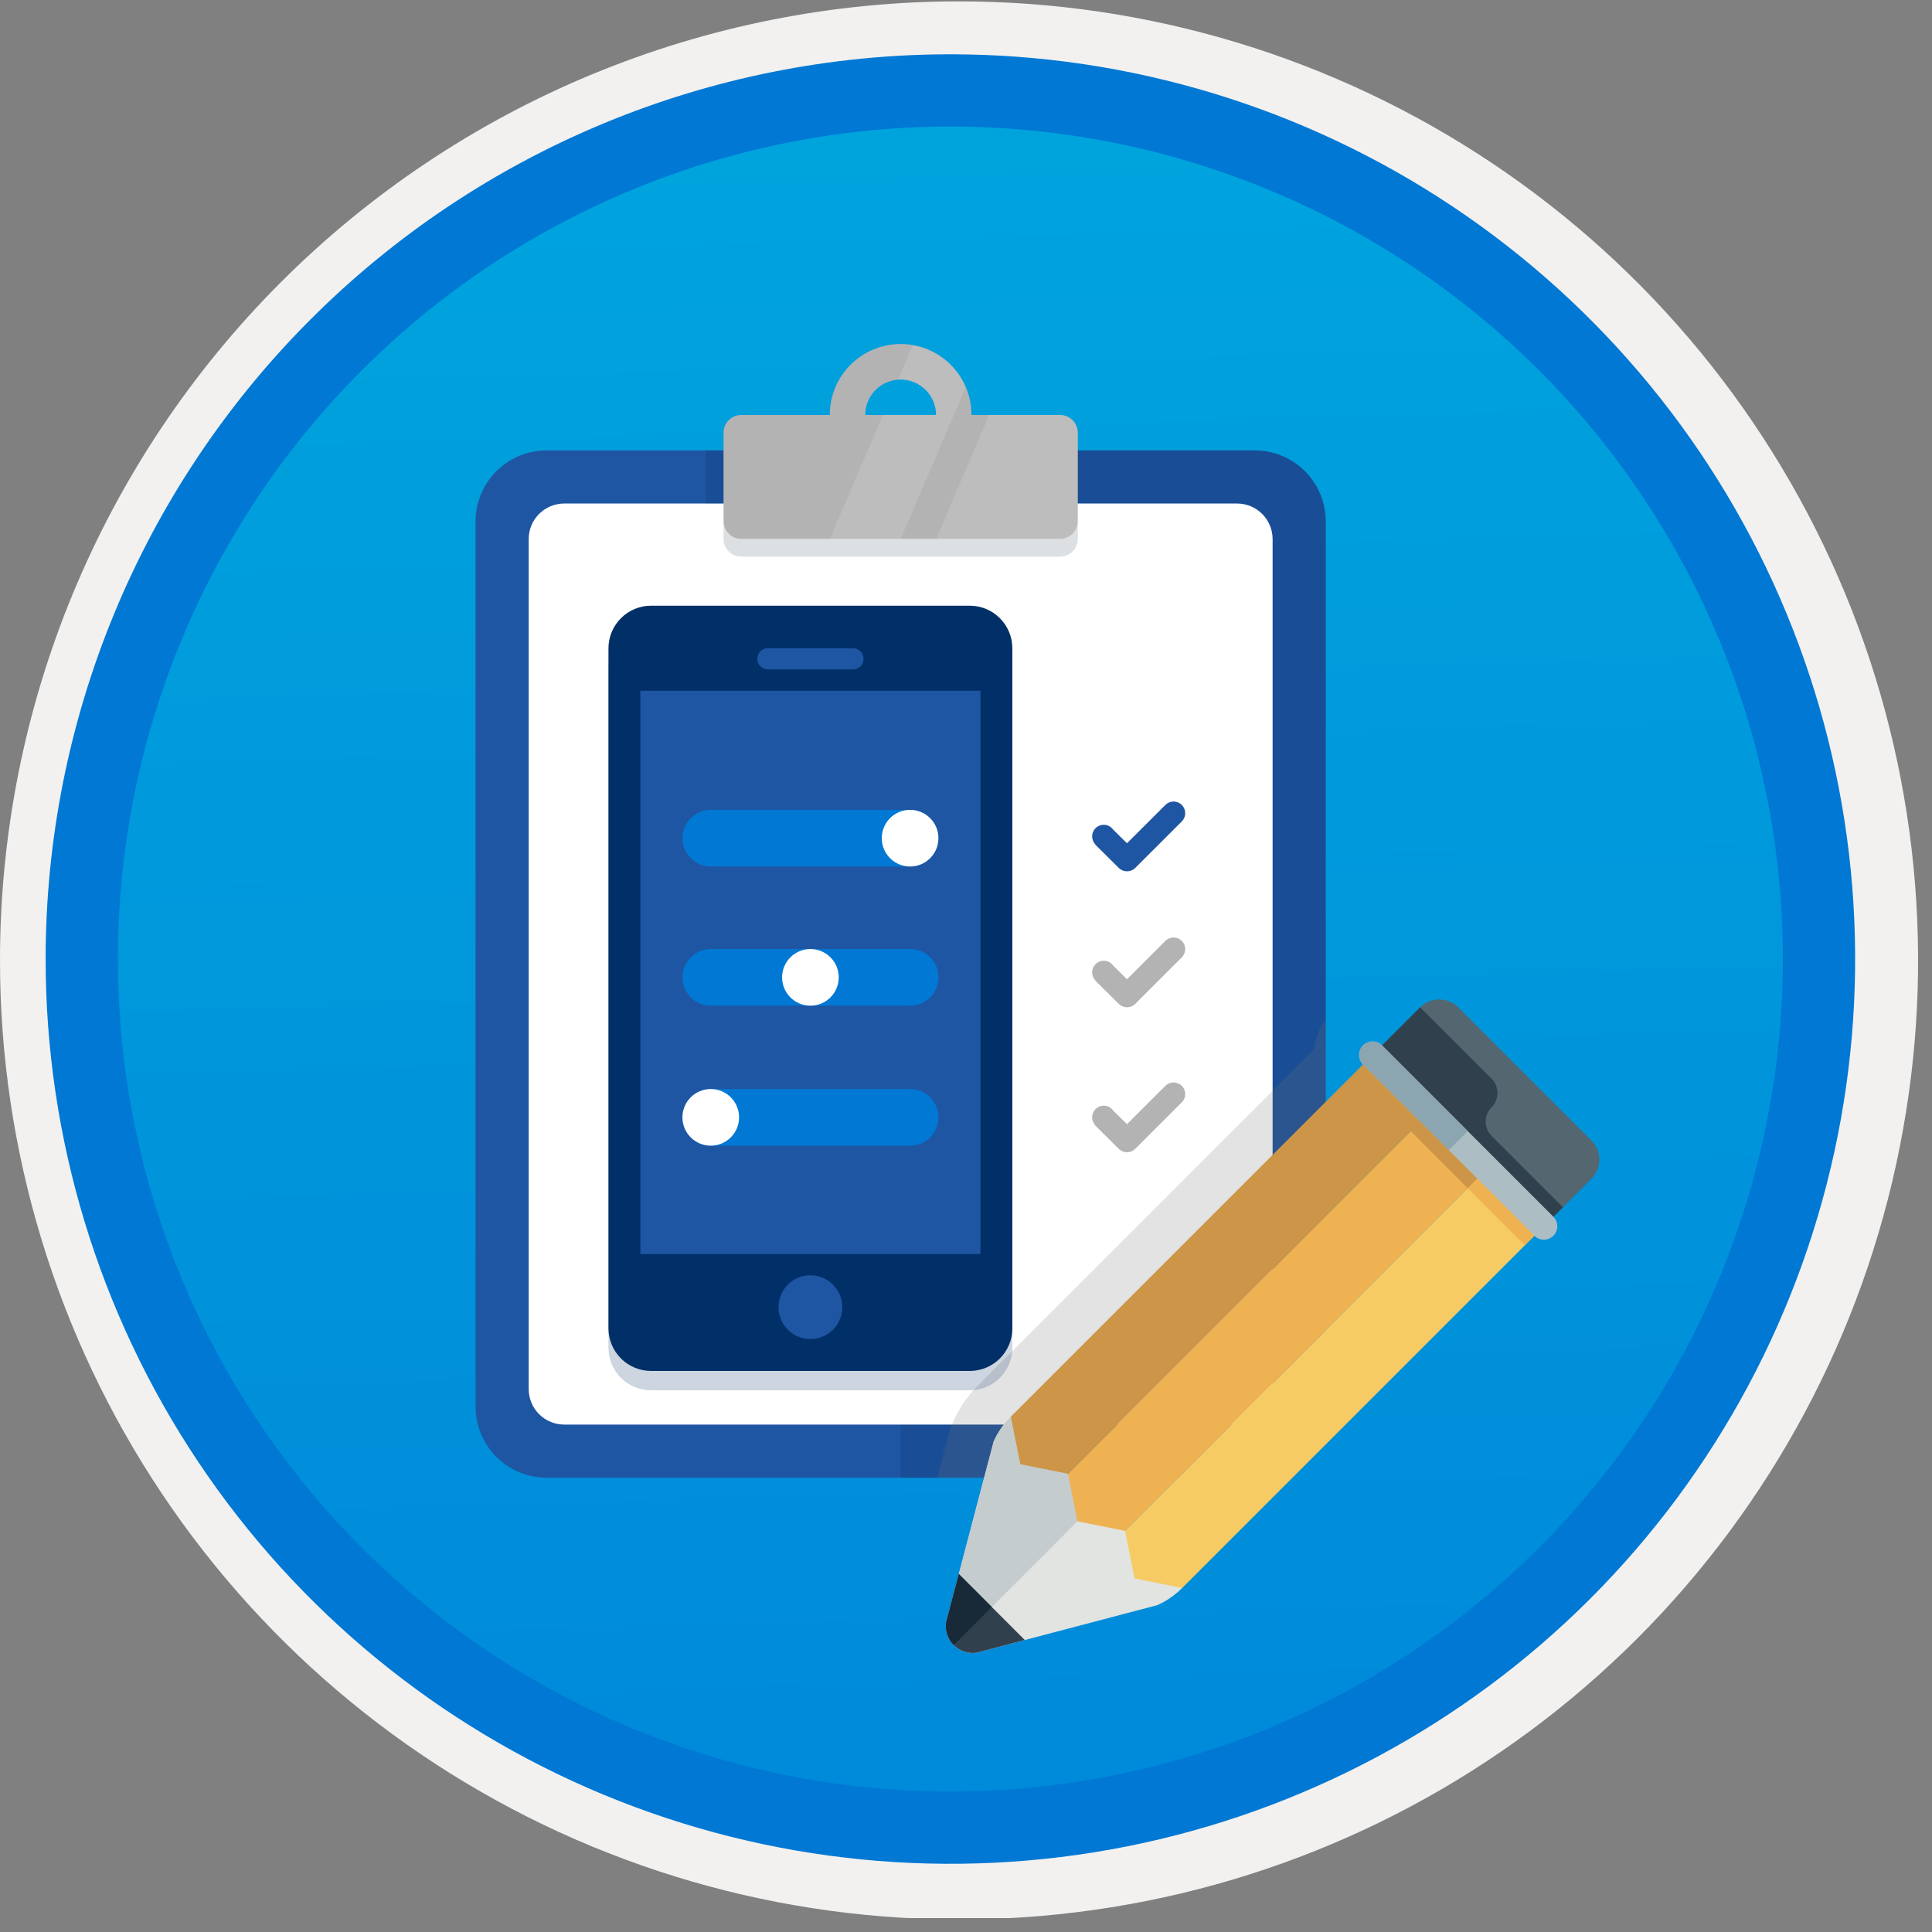<svg width="100" height="100" viewBox="0 0 100 100" fill="none" xmlns="http://www.w3.org/2000/svg">
<rect x="0" y="0" width="100" height="100" fill="#808080" stroke="none"/>
<g clip-path="url(#clip0)">
<path d="M49.193 96.45C39.934 96.45 30.884 93.705 23.186 88.561C15.489 83.418 9.489 76.107 5.946 67.553C2.403 59 1.476 49.588 3.282 40.508C5.088 31.428 9.546 23.087 16.093 16.54C22.639 9.994 30.98 5.536 40.06 3.73C49.141 1.923 58.553 2.85 67.106 6.393C75.659 9.936 82.97 15.936 88.114 23.634C93.257 31.332 96.003 40.382 96.003 49.64C96.003 55.787 94.793 61.875 92.44 67.554C90.088 73.234 86.64 78.394 82.293 82.741C77.946 87.088 72.786 90.535 67.106 92.888C61.427 95.24 55.34 96.451 49.193 96.45V96.45Z" fill="url(#paint0_linear)"/>
<path fill-rule="evenodd" clip-rule="evenodd" d="M95.54 49.711C95.54 58.789 92.848 67.663 87.805 75.212C82.761 82.76 75.593 88.643 67.205 92.117C58.818 95.591 49.589 96.5 40.686 94.729C31.782 92.958 23.603 88.586 17.184 82.167C10.765 75.748 6.393 67.569 4.622 58.665C2.851 49.762 3.76 40.533 7.234 32.146C10.708 23.759 16.591 16.59 24.14 11.546C31.688 6.503 40.562 3.811 49.64 3.811C55.668 3.811 61.637 4.998 67.205 7.305C72.774 9.611 77.834 12.992 82.097 17.255C86.359 21.517 89.74 26.577 92.046 32.146C94.353 37.715 95.54 43.683 95.54 49.711V49.711ZM49.64 0.071C59.458 0.071 69.055 2.982 77.219 8.437C85.382 13.891 91.745 21.644 95.502 30.714C99.259 39.785 100.242 49.766 98.326 59.395C96.411 69.024 91.683 77.869 84.741 84.812C77.799 91.754 68.954 96.482 59.325 98.397C49.695 100.312 39.714 99.329 30.644 95.572C21.573 91.815 13.821 85.453 8.366 77.289C2.912 69.126 0 59.529 0 49.711C-0.001 43.192 1.283 36.736 3.777 30.713C6.272 24.691 9.928 19.218 14.538 14.608C19.147 9.999 24.62 6.342 30.643 3.848C36.666 1.353 43.121 0.07 49.64 0.071V0.071Z" fill="#F2F1F0"/>
<path fill-rule="evenodd" clip-rule="evenodd" d="M92.282 49.64C92.282 58.163 89.755 66.493 85.02 73.58C80.285 80.666 73.556 86.189 65.682 89.45C57.808 92.711 49.144 93.565 40.786 91.902C32.427 90.24 24.749 86.136 18.723 80.109C12.697 74.083 8.593 66.405 6.93 58.047C5.267 49.688 6.121 41.024 9.382 33.15C12.643 25.277 18.166 18.547 25.253 13.812C32.339 9.077 40.67 6.55 49.192 6.55C54.851 6.55 60.454 7.664 65.682 9.829C70.91 11.995 75.661 15.169 79.662 19.17C83.663 23.171 86.837 27.922 89.003 33.15C91.168 38.378 92.282 43.981 92.282 49.64V49.64ZM49.192 2.81C58.454 2.81 67.508 5.557 75.209 10.702C82.911 15.848 88.913 23.162 92.457 31.719C96.002 40.276 96.929 49.692 95.122 58.776C93.315 67.86 88.855 76.205 82.306 82.754C75.757 89.303 67.412 93.763 58.328 95.57C49.244 97.377 39.828 96.45 31.271 92.905C22.714 89.361 15.4 83.359 10.254 75.657C5.109 67.956 2.362 58.902 2.362 49.64C2.363 37.22 7.297 25.31 16.08 16.528C24.862 7.745 36.772 2.811 49.192 2.81V2.81Z" fill="#0078D4"/>
<path fill-rule="evenodd" clip-rule="evenodd" d="M28.282 76.485C27.31 76.482 26.379 76.095 25.692 75.408C25.005 74.721 24.617 73.79 24.614 72.818V26.979C24.617 26.008 25.005 25.076 25.692 24.389C26.379 23.702 27.31 23.315 28.282 23.312H64.953C65.924 23.315 66.856 23.702 67.543 24.389C68.23 25.076 68.617 26.008 68.62 26.979V72.818C68.617 73.79 68.23 74.721 67.543 75.408C66.856 76.095 65.924 76.482 64.953 76.485H28.282Z" fill="#1F56A3"/>
<path opacity="0.2" fill-rule="evenodd" clip-rule="evenodd" d="M64.953 23.312H46.617V76.485H64.953C65.924 76.482 66.856 76.095 67.543 75.408C68.23 74.721 68.617 73.79 68.62 72.818V26.979C68.617 26.007 68.23 25.076 67.543 24.389C66.856 23.702 65.924 23.315 64.953 23.312Z" fill="#003067"/>
<path fill-rule="evenodd" clip-rule="evenodd" d="M27.365 71.901V27.896C27.366 27.41 27.56 26.945 27.903 26.601C28.247 26.257 28.712 26.064 29.198 26.062H64.036C64.522 26.064 64.987 26.257 65.331 26.601C65.675 26.945 65.868 27.41 65.87 27.896V71.901C65.868 72.387 65.675 72.853 65.331 73.197C64.987 73.54 64.522 73.734 64.036 73.735H29.198C28.712 73.734 28.247 73.54 27.903 73.197C27.56 72.853 27.366 72.387 27.365 71.901V71.901Z" fill="white"/>
<path opacity="0.2" fill-rule="evenodd" clip-rule="evenodd" d="M36.533 26.062H37.45V23.312H36.533V26.062Z" fill="#003067"/>
<path opacity="0.2" fill-rule="evenodd" clip-rule="evenodd" d="M54.868 27.896H38.366C38.123 27.896 37.891 27.799 37.719 27.627C37.547 27.455 37.45 27.222 37.45 26.98V27.896C37.45 28.139 37.547 28.372 37.719 28.544C37.891 28.715 38.123 28.812 38.366 28.813H54.868C55.111 28.812 55.344 28.715 55.516 28.544C55.688 28.372 55.784 28.139 55.785 27.896V26.98C55.784 27.222 55.688 27.455 55.516 27.627C55.344 27.799 55.111 27.896 54.868 27.896V27.896Z" fill="#546670"/>
<path fill-rule="evenodd" clip-rule="evenodd" d="M46.617 19.645C47.103 19.646 47.569 19.839 47.913 20.183C48.257 20.527 48.45 20.993 48.451 21.479H44.784C44.784 20.993 44.977 20.526 45.321 20.183C45.665 19.839 46.131 19.646 46.617 19.645ZM54.868 21.479H50.284C50.285 20.997 50.191 20.519 50.007 20.074C49.823 19.628 49.553 19.223 49.212 18.882C48.872 18.541 48.467 18.27 48.022 18.085C47.577 17.901 47.099 17.806 46.617 17.806C46.135 17.806 45.658 17.901 45.212 18.085C44.767 18.27 44.363 18.541 44.022 18.882C43.681 19.223 43.411 19.628 43.227 20.074C43.044 20.519 42.949 20.997 42.95 21.479H38.366C38.123 21.48 37.891 21.576 37.719 21.748C37.547 21.92 37.45 22.153 37.45 22.396V26.98C37.45 27.223 37.547 27.455 37.719 27.627C37.891 27.799 38.123 27.896 38.366 27.896H54.868C55.111 27.896 55.344 27.799 55.516 27.627C55.688 27.455 55.784 27.223 55.785 26.98V22.396C55.784 22.153 55.688 21.92 55.516 21.748C55.344 21.576 55.111 21.48 54.868 21.479H54.868Z" fill="#B3B3B3"/>
<path opacity="0.2" fill-rule="evenodd" clip-rule="evenodd" d="M55.785 26.979V22.395C55.784 22.152 55.687 21.92 55.516 21.748C55.344 21.576 55.111 21.479 54.868 21.479H51.201L48.451 27.896H54.868C55.111 27.895 55.344 27.799 55.516 27.627C55.687 27.455 55.784 27.222 55.785 26.979Z" fill="#E8E8E8"/>
<path opacity="0.2" fill-rule="evenodd" clip-rule="evenodd" d="M47.245 17.875L46.481 19.659C46.527 19.655 46.571 19.645 46.617 19.645C47.103 19.645 47.57 19.839 47.913 20.182C48.257 20.526 48.45 20.992 48.451 21.478H45.701L42.95 27.896H46.617L49.986 20.034C49.745 19.474 49.368 18.984 48.889 18.607C48.411 18.23 47.846 17.978 47.245 17.875V17.875Z" fill="#E8E8E8"/>
<path opacity="0.2" fill-rule="evenodd" clip-rule="evenodd" d="M64.986 76.485C65.95 76.485 66.874 76.103 67.556 75.421C68.237 74.74 68.62 73.816 68.62 72.852V52.781C68.282 53.226 68.074 53.756 68.019 54.312L50.664 71.669C49.991 72.323 49.479 73.125 49.167 74.01L48.516 76.485L64.986 76.485Z" fill="#767676"/>
<path opacity="0.2" d="M33.695 32.351H50.199C50.782 32.351 51.342 32.582 51.755 32.995C52.167 33.408 52.399 33.968 52.399 34.551V69.76C52.399 70.344 52.167 70.903 51.755 71.316C51.342 71.729 50.782 71.96 50.199 71.96H33.695C33.111 71.96 32.551 71.729 32.139 71.316C31.726 70.903 31.494 70.344 31.494 69.76V34.551C31.494 34.262 31.551 33.976 31.662 33.709C31.772 33.442 31.934 33.2 32.139 32.995C32.343 32.791 32.586 32.629 32.853 32.518C33.12 32.407 33.406 32.351 33.695 32.351V32.351Z" fill="#003067"/>
<path fill-rule="evenodd" clip-rule="evenodd" d="M52.399 68.76C52.398 69.343 52.165 69.902 51.753 70.314C51.341 70.726 50.782 70.959 50.199 70.96H33.695C33.112 70.959 32.553 70.726 32.141 70.314C31.728 69.902 31.496 69.343 31.494 68.76V33.551C31.496 32.968 31.728 32.409 32.141 31.997C32.553 31.585 33.112 31.352 33.695 31.351H50.199C50.782 31.352 51.341 31.585 51.753 31.997C52.165 32.409 52.398 32.968 52.399 33.551V68.76Z" fill="#003067"/>
<path fill-rule="evenodd" clip-rule="evenodd" d="M33.145 64.909H50.749V35.752H33.145V64.909Z" fill="#1F56A3"/>
<path fill-rule="evenodd" clip-rule="evenodd" d="M43.597 67.66C43.597 67.986 43.5 68.305 43.319 68.577C43.138 68.848 42.88 69.059 42.578 69.184C42.277 69.309 41.945 69.342 41.625 69.278C41.305 69.215 41.011 69.058 40.78 68.827C40.549 68.596 40.392 68.302 40.328 67.982C40.264 67.662 40.297 67.33 40.422 67.028C40.547 66.727 40.758 66.469 41.03 66.287C41.301 66.106 41.62 66.009 41.947 66.009C42.163 66.009 42.378 66.052 42.578 66.135C42.779 66.218 42.961 66.339 43.114 66.493C43.267 66.646 43.389 66.828 43.472 67.028C43.554 67.228 43.597 67.443 43.597 67.66V67.66Z" fill="#1F56A3"/>
<path fill-rule="evenodd" clip-rule="evenodd" d="M44.147 34.651H39.746C39.6 34.651 39.46 34.594 39.357 34.49C39.254 34.387 39.196 34.247 39.196 34.101C39.196 33.956 39.254 33.816 39.357 33.712C39.46 33.609 39.6 33.551 39.746 33.551H44.147C44.293 33.551 44.433 33.609 44.536 33.712C44.639 33.816 44.697 33.956 44.697 34.101C44.697 34.247 44.639 34.387 44.536 34.49C44.433 34.594 44.293 34.651 44.147 34.651Z" fill="#1F56A3"/>
<path d="M47.106 45.545C48.3 45.545 49.267 44.578 49.267 43.384C49.267 42.19 48.3 41.223 47.106 41.223H36.788C35.595 41.223 34.627 42.19 34.627 43.384C34.627 44.578 35.595 45.545 36.788 45.545H47.106Z" fill="#1F56A3"/>
<path fill-rule="evenodd" clip-rule="evenodd" d="M36.788 44.85C36.4 44.849 36.028 44.694 35.754 44.419C35.48 44.145 35.326 43.772 35.326 43.384C35.326 42.996 35.48 42.624 35.754 42.349C36.028 42.074 36.4 41.919 36.788 41.918H47.106C47.299 41.917 47.49 41.955 47.668 42.029C47.847 42.102 48.009 42.21 48.145 42.346C48.282 42.482 48.39 42.644 48.464 42.822C48.538 43 48.576 43.191 48.576 43.384C48.576 43.577 48.538 43.768 48.464 43.946C48.39 44.124 48.282 44.286 48.145 44.422C48.009 44.558 47.847 44.666 47.668 44.74C47.49 44.813 47.299 44.851 47.106 44.85H36.788Z" fill="#0078D4"/>
<path d="M47.106 44.85C47.916 44.85 48.572 44.194 48.572 43.384C48.572 42.574 47.916 41.918 47.106 41.918C46.297 41.918 45.64 42.574 45.64 43.384C45.64 44.194 46.297 44.85 47.106 44.85Z" fill="white"/>
<path d="M47.106 52.749C48.3 52.749 49.267 51.781 49.267 50.588C49.267 49.394 48.3 48.426 47.106 48.426H36.788C35.595 48.426 34.627 49.394 34.627 50.588C34.627 51.781 35.595 52.749 36.788 52.749H47.106Z" fill="#1F56A3"/>
<path fill-rule="evenodd" clip-rule="evenodd" d="M36.788 52.054C36.4 52.053 36.028 51.898 35.754 51.623C35.48 51.348 35.326 50.976 35.326 50.588C35.326 50.2 35.48 49.827 35.754 49.552C36.028 49.278 36.4 49.123 36.788 49.122H47.106C47.299 49.121 47.49 49.159 47.668 49.232C47.847 49.306 48.009 49.413 48.145 49.55C48.282 49.686 48.39 49.848 48.464 50.026C48.538 50.204 48.576 50.395 48.576 50.588C48.576 50.781 48.538 50.972 48.464 51.15C48.39 51.328 48.282 51.49 48.145 51.626C48.009 51.762 47.847 51.87 47.668 51.943C47.49 52.017 47.299 52.054 47.106 52.054H36.788Z" fill="#0078D4"/>
<path d="M41.947 52.054C42.757 52.054 43.413 51.398 43.413 50.588C43.413 49.778 42.757 49.122 41.947 49.122C41.137 49.122 40.481 49.778 40.481 50.588C40.481 51.398 41.137 52.054 41.947 52.054Z" fill="white"/>
<path d="M47.106 59.995C48.3 59.995 49.267 59.027 49.267 57.834C49.267 56.64 48.3 55.672 47.106 55.672H36.788C35.595 55.672 34.627 56.64 34.627 57.834C34.627 59.027 35.595 59.995 36.788 59.995H47.106Z" fill="#1F56A3"/>
<path fill-rule="evenodd" clip-rule="evenodd" d="M36.788 59.3C36.4 59.299 36.028 59.144 35.754 58.869C35.48 58.594 35.326 58.222 35.326 57.834C35.326 57.446 35.48 57.073 35.754 56.798C36.028 56.524 36.4 56.369 36.788 56.368H47.106C47.299 56.367 47.49 56.405 47.668 56.478C47.847 56.552 48.009 56.66 48.145 56.796C48.282 56.932 48.39 57.094 48.464 57.272C48.538 57.45 48.576 57.641 48.576 57.834C48.576 58.027 48.538 58.218 48.464 58.396C48.39 58.574 48.282 58.736 48.145 58.872C48.009 59.008 47.847 59.116 47.668 59.19C47.49 59.263 47.299 59.3 47.106 59.3H36.788Z" fill="#0078D4"/>
<path d="M36.788 59.3C37.598 59.3 38.255 58.644 38.255 57.834C38.255 57.024 37.598 56.368 36.788 56.368C35.979 56.368 35.322 57.024 35.322 57.834C35.322 58.644 35.979 59.3 36.788 59.3Z" fill="white"/>
<path fill-rule="evenodd" clip-rule="evenodd" d="M61.171 41.664C61.058 41.551 60.904 41.487 60.745 41.487C60.585 41.487 60.431 41.551 60.319 41.664L58.332 43.648L57.615 42.938C57.598 42.913 57.579 42.89 57.558 42.868C57.446 42.755 57.294 42.691 57.135 42.69C56.975 42.689 56.822 42.751 56.709 42.863C56.595 42.974 56.531 43.126 56.529 43.286C56.527 43.445 56.589 43.598 56.7 43.712L56.693 43.719L57.908 44.924C58.021 45.037 58.175 45.1 58.334 45.1C58.494 45.1 58.647 45.037 58.761 44.924L61.169 42.517L61.171 42.515C61.227 42.459 61.271 42.393 61.301 42.32C61.331 42.247 61.347 42.169 61.347 42.089C61.347 42.01 61.331 41.932 61.301 41.859C61.271 41.786 61.227 41.72 61.171 41.664V41.664Z" fill="#1F56A3"/>
<path fill-rule="evenodd" clip-rule="evenodd" d="M61.171 48.7C61.058 48.587 60.904 48.524 60.745 48.524C60.585 48.524 60.431 48.587 60.319 48.7L58.332 50.685L57.615 49.974C57.598 49.95 57.579 49.926 57.558 49.905C57.446 49.792 57.294 49.728 57.135 49.727C56.975 49.726 56.822 49.788 56.709 49.899C56.595 50.011 56.531 50.163 56.529 50.322C56.527 50.481 56.589 50.635 56.7 50.749L56.693 50.756L57.908 51.961C58.021 52.073 58.175 52.137 58.334 52.137C58.494 52.137 58.647 52.073 58.761 51.961L61.169 49.553L61.171 49.552C61.227 49.496 61.271 49.429 61.301 49.356C61.331 49.283 61.347 49.205 61.347 49.126C61.347 49.047 61.331 48.969 61.301 48.896C61.271 48.823 61.227 48.756 61.171 48.7V48.7Z" fill="#B3B3B3"/>
<path fill-rule="evenodd" clip-rule="evenodd" d="M61.171 56.204C61.058 56.091 60.904 56.027 60.745 56.027C60.585 56.027 60.432 56.091 60.319 56.204L58.332 58.188L57.615 57.478C57.598 57.453 57.579 57.43 57.558 57.408C57.446 57.295 57.294 57.23 57.134 57.229C56.975 57.228 56.822 57.29 56.708 57.402C56.594 57.514 56.53 57.666 56.528 57.825C56.527 57.985 56.588 58.138 56.7 58.252L56.693 58.26L57.908 59.464C58.021 59.577 58.175 59.64 58.334 59.64C58.494 59.64 58.648 59.577 58.761 59.464L61.169 57.057L61.171 57.055C61.227 56.999 61.271 56.933 61.301 56.86C61.332 56.787 61.347 56.709 61.347 56.63C61.347 56.55 61.332 56.472 61.301 56.399C61.271 56.326 61.227 56.26 61.171 56.204V56.204Z" fill="#B3B3B3"/>
<path fill-rule="evenodd" clip-rule="evenodd" d="M52.321 73.325C51.95 73.695 51.65 74.129 51.434 74.606L48.97 83.967C48.94 84.181 48.959 84.4 49.028 84.605C49.096 84.81 49.212 84.997 49.364 85.15C49.517 85.303 49.704 85.418 49.909 85.486C50.114 85.555 50.333 85.575 50.547 85.544L59.908 83.081C60.385 82.864 60.819 82.564 61.189 82.194L52.321 73.325Z" fill="#E1E4E1"/>
<path fill-rule="evenodd" clip-rule="evenodd" d="M52.321 73.325C51.951 73.695 51.65 74.129 51.434 74.606L48.971 83.967C48.941 84.181 48.961 84.4 49.029 84.605C49.097 84.81 49.212 84.996 49.365 85.15L56.755 77.759L52.321 73.325Z" fill="#C5CCCD"/>
<path fill-rule="evenodd" clip-rule="evenodd" d="M73.507 52.14L71.043 54.603C70.782 54.865 70.636 55.219 70.636 55.589C70.636 55.958 70.782 56.312 71.043 56.574L77.941 63.471C78.203 63.732 78.557 63.879 78.926 63.879C79.296 63.879 79.65 63.732 79.912 63.471L82.375 61.008C82.636 60.746 82.783 60.392 82.783 60.023C82.783 59.653 82.636 59.299 82.375 59.037L75.478 52.14C75.216 51.879 74.862 51.732 74.492 51.732C74.123 51.732 73.768 51.879 73.507 52.14Z" fill="#546670"/>
<path fill-rule="evenodd" clip-rule="evenodd" d="M77.202 55.835L73.507 52.14L71.043 54.603L79.912 63.472L80.897 62.486L77.202 58.791C77.105 58.694 77.028 58.579 76.975 58.452C76.923 58.325 76.895 58.189 76.895 58.052C76.895 57.915 76.923 57.779 76.975 57.652C77.028 57.525 77.105 57.41 77.202 57.313C77.299 57.216 77.376 57.101 77.429 56.974C77.481 56.847 77.508 56.711 77.508 56.574C77.508 56.437 77.481 56.301 77.429 56.174C77.376 56.047 77.299 55.932 77.202 55.835V55.835Z" fill="#30404D"/>
<path fill-rule="evenodd" clip-rule="evenodd" d="M73.999 57.559L76.956 60.515L58.233 79.237L55.77 78.745L55.277 76.281L73.999 57.559Z" fill="#EFB252"/>
<path fill-rule="evenodd" clip-rule="evenodd" d="M71.043 54.603L73.999 57.559L55.277 76.281L52.813 75.789L52.321 73.325L71.043 54.603Z" fill="#CC9547"/>
<path fill-rule="evenodd" clip-rule="evenodd" d="M76.955 60.515L79.911 63.471L61.189 82.194L58.726 81.701L58.233 79.237L76.955 60.515Z" fill="#F7CB64"/>
<path fill-rule="evenodd" clip-rule="evenodd" d="M49.628 81.471L48.971 83.967C48.94 84.181 48.96 84.4 49.028 84.605C49.097 84.81 49.212 84.997 49.365 85.15C49.518 85.303 49.704 85.418 49.91 85.486C50.115 85.555 50.333 85.574 50.547 85.544L53.043 84.886L49.628 81.471Z" fill="#30404D"/>
<path fill-rule="evenodd" clip-rule="evenodd" d="M49.628 81.471L48.971 83.967C48.941 84.181 48.961 84.4 49.029 84.605C49.097 84.81 49.212 84.996 49.365 85.15L51.336 83.179L49.628 81.471Z" fill="#182A37"/>
<path fill-rule="evenodd" clip-rule="evenodd" d="M70.551 54.11C70.682 53.98 70.859 53.907 71.043 53.907C71.228 53.907 71.405 53.98 71.536 54.11L80.405 62.979C80.534 63.11 80.607 63.287 80.607 63.471C80.606 63.655 80.533 63.832 80.403 63.962C80.272 64.093 80.096 64.166 79.911 64.166C79.727 64.167 79.55 64.094 79.419 63.964L70.551 55.096C70.42 54.965 70.347 54.788 70.347 54.603C70.347 54.418 70.42 54.241 70.551 54.11Z" fill="#ADBDC4"/>
<path fill-rule="evenodd" clip-rule="evenodd" d="M70.55 54.11C70.42 54.241 70.347 54.418 70.347 54.603C70.347 54.788 70.42 54.965 70.55 55.096L74.985 59.53L75.97 58.545L71.536 54.11C71.405 53.98 71.228 53.907 71.043 53.907C70.859 53.907 70.681 53.98 70.55 54.11V54.11Z" fill="#8BA6B1"/>
<path fill-rule="evenodd" clip-rule="evenodd" d="M76.463 61.008L73.507 58.052L73.014 58.544L75.97 61.501L76.463 61.008Z" fill="#CC9547"/>
<path fill-rule="evenodd" clip-rule="evenodd" d="M79.419 63.964L76.462 61.008L75.97 61.501L78.926 64.457L79.419 63.964Z" fill="#EFB252"/>
</g>
<defs>
<linearGradient id="paint0_linear" x1="47.422" y1="-15.153" x2="51.405" y2="130.615" gradientUnits="userSpaceOnUse">
<stop stop-color="#00ABDE"/>
<stop offset="1" stop-color="#007ED8"/>
</linearGradient>
<clipPath id="clip0">
<rect width="99.28" height="99.28" fill="white"/>
</clipPath>
</defs>
</svg>
